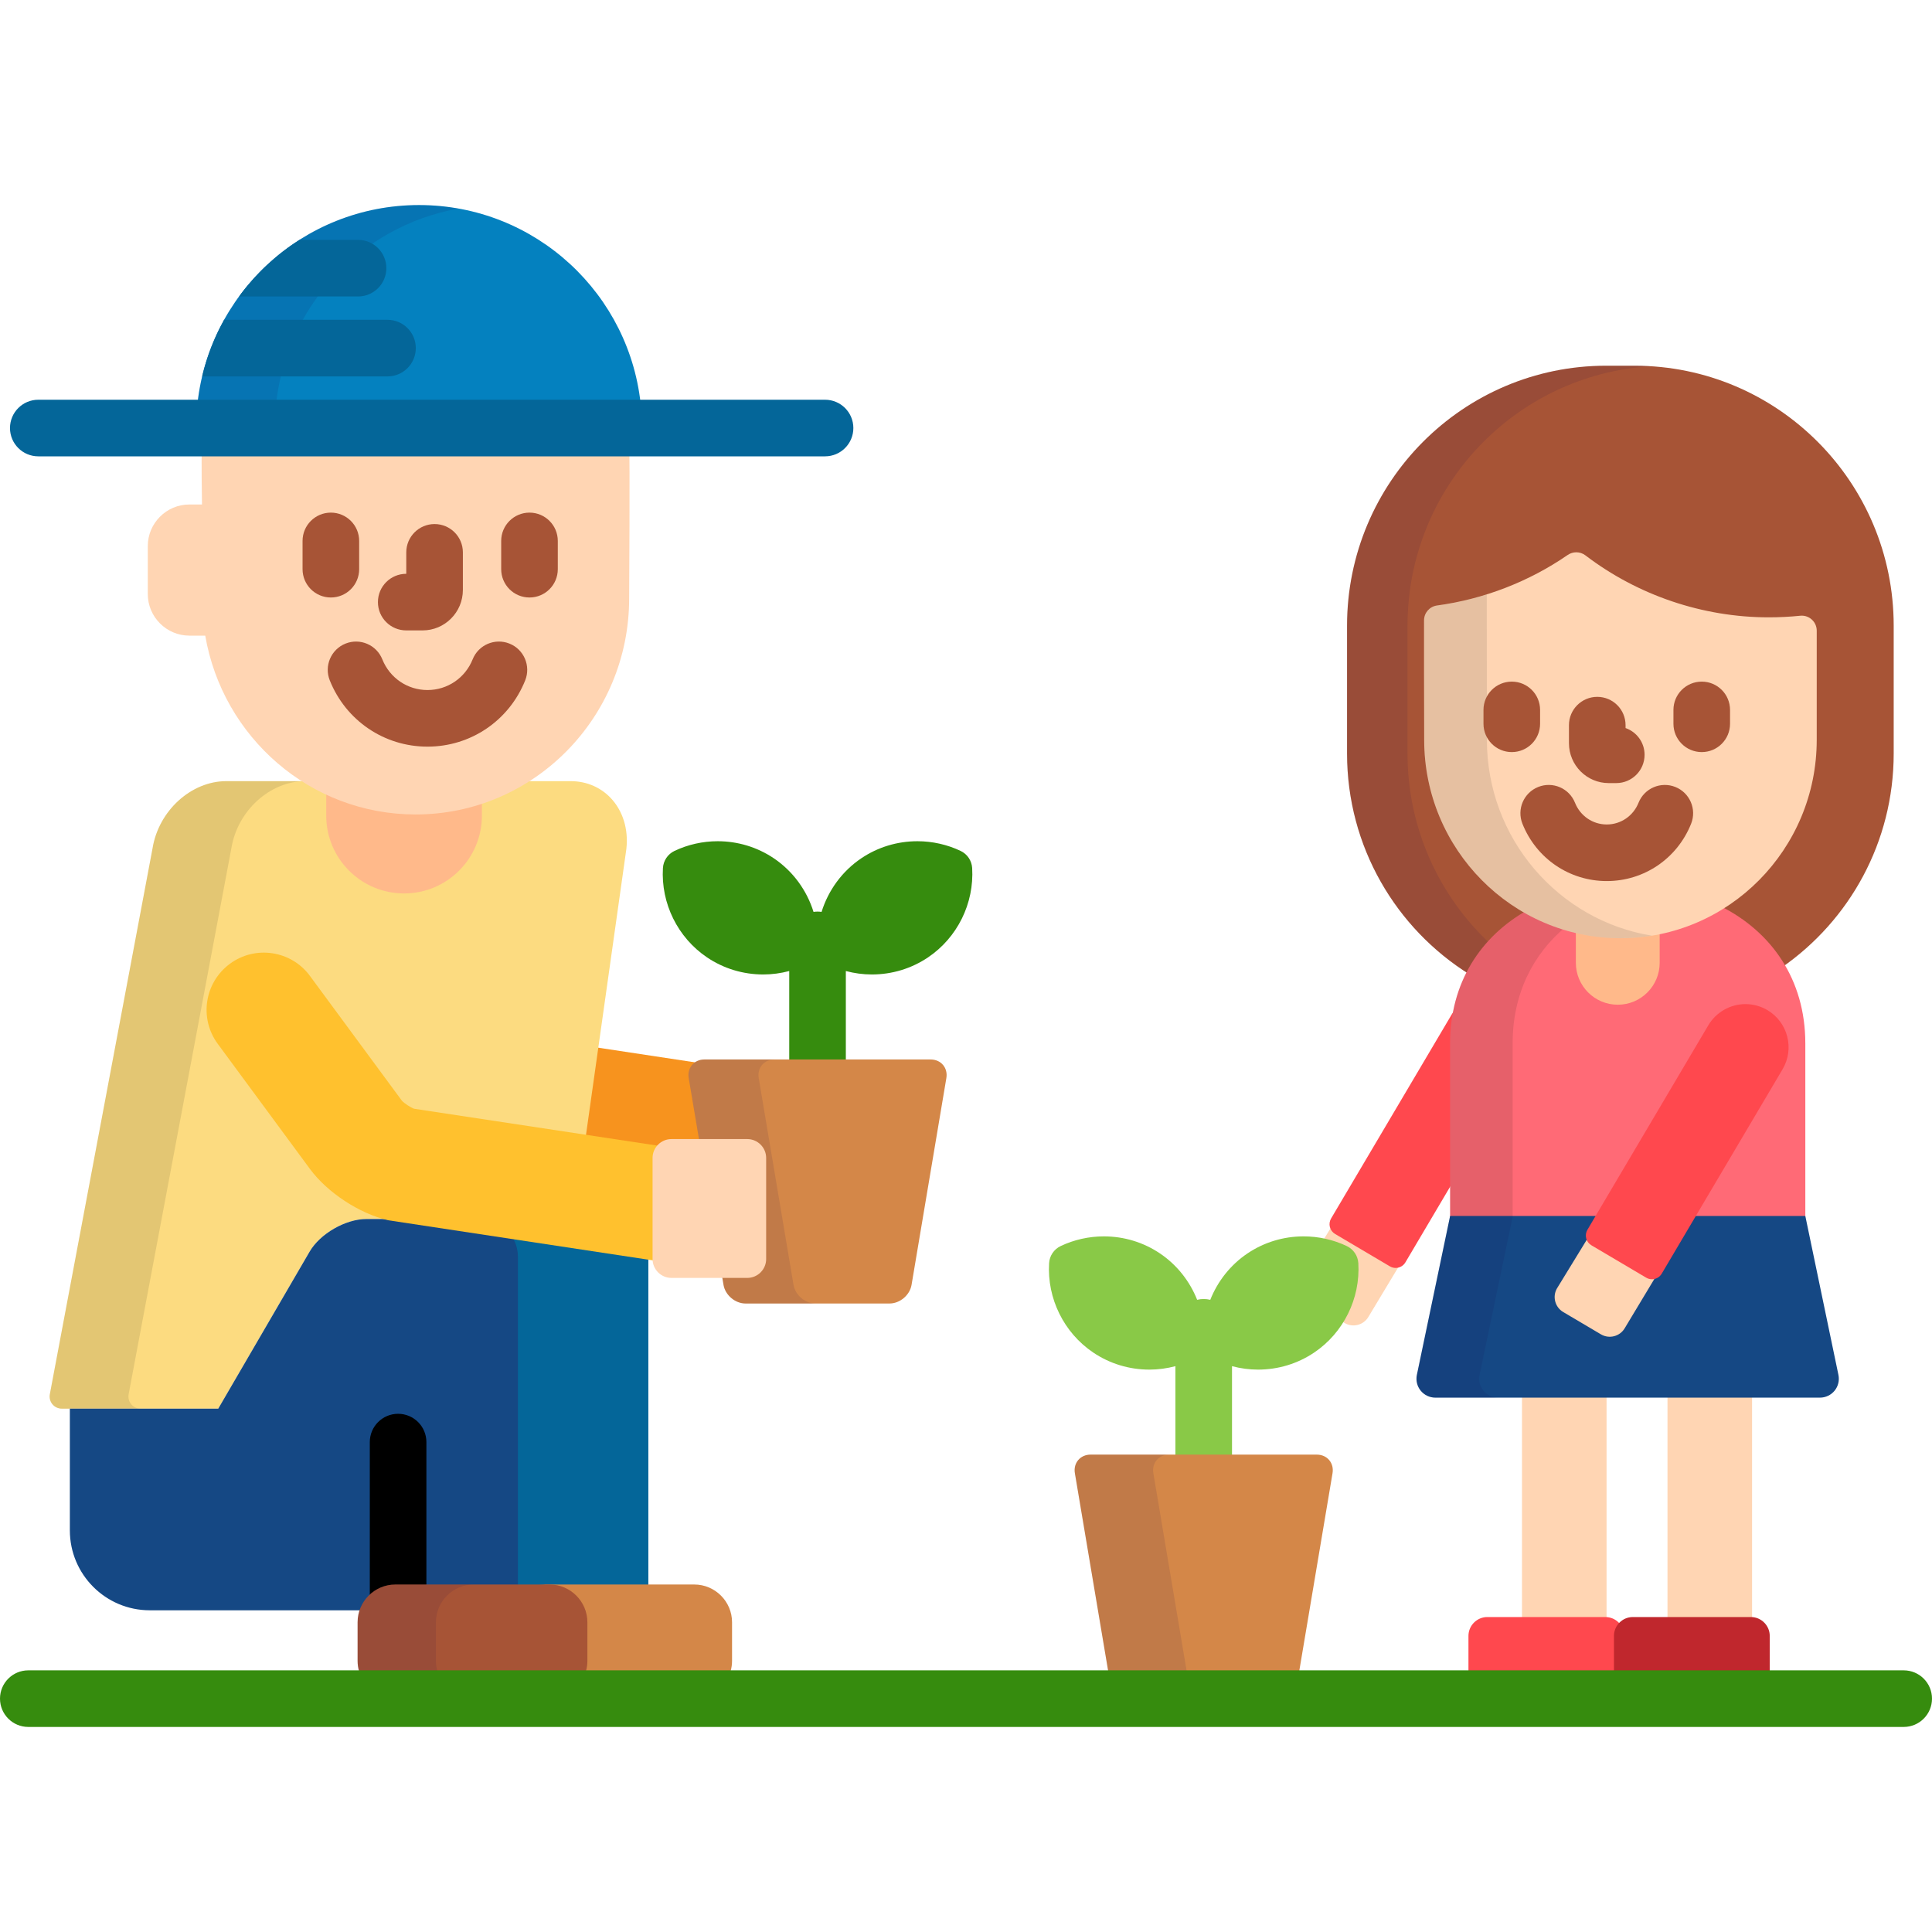 <?xml version="1.0" encoding="iso-8859-1"?>
<!-- Generator: Adobe Illustrator 19.0.0, SVG Export Plug-In . SVG Version: 6.00 Build 0)  -->
<svg version="1.1" id="Capa_1" xmlns="http://www.w3.org/2000/svg" xmlns:xlink="http://www.w3.org/1999/xlink" x="0px" y="0px"
	 viewBox="0 0 512 512" style="enable-background:new 0 0 512 512;" xml:space="preserve">
<path style="fill:#FFD5B3;" d="M370.594,335.171c-0.519,0-1.045-0.134-1.523-0.418l-14.523-8.586
	c-0.635-0.375-1.097-0.974-1.319-1.672l-8.518,13.903c-1.287,2.175-0.56,5.007,1.615,6.293l10.018,5.923
	c2.176,1.285,5.008,0.558,6.293-1.617l8.351-13.876C370.854,335.138,370.727,335.171,370.594,335.171z"/>
<path style="fill:#FF484E;" d="M386.365,273.495c0-2.566,0.223-5.047,0.635-7.442c-0.854,0.767-1.611,1.649-2.208,2.659
	l-32.037,54.191c-0.405,0.685-0.522,1.502-0.323,2.273c0.197,0.771,0.693,1.432,1.379,1.836l14.524,8.586
	c0.478,0.284,1.005,0.418,1.523,0.418c1.026,0,2.025-0.526,2.585-1.474l13.923-23.549v-37.498H386.365z"/>
<path style="fill:#368C0E;" d="M187.374,253.717c4.395,2.962,9.545,4.527,14.895,4.527c2.321,0,4.645-0.316,6.887-0.912v25.918h15
	v-25.918c2.241,0.596,4.564,0.912,6.886,0.912c5.349,0,10.499-1.565,14.895-4.527c7.771-5.237,12.253-14.31,11.697-23.686
	c-0.062-0.956-0.374-1.88-0.911-2.682c-0.541-0.797-1.283-1.435-2.145-1.843c-3.539-1.684-7.496-2.573-11.441-2.573
	c-5.349,0-10.499,1.565-14.895,4.527c-5.08,3.424-8.741,8.492-10.521,14.205c-0.348-0.05-0.701-0.084-1.063-0.084
	s-0.716,0.034-1.064,0.084c-1.78-5.713-5.441-10.781-10.521-14.205c-4.396-2.962-9.546-4.527-14.895-4.527
	c-3.946,0-7.902,0.89-11.439,2.572c-0.869,0.412-1.613,1.053-2.149,1.85c-0.536,0.797-0.851,1.725-0.908,2.684
	C175.122,239.407,179.604,248.48,187.374,253.717z"/>
<path style="fill:#F7931E;" d="M174.041,304.581c0.05,0.008,0.1,0.012,0.149,0.012c0.286,0,0.561-0.122,0.752-0.341
	c0.771-0.881,1.862-1.386,2.992-1.386h8.483l-2.916-17.328c-0.172-1.017,0.063-1.965,0.659-2.67c0.483-0.572,1.169-0.923,1.958-1.04
	l-28.554-4.326l-3.398,24.068L174.041,304.581z"/>
<path style="fill:#FCDB80;" d="M102.97,322.385c-7.284-1.688-15.554-7.122-20.033-13.202l-24.425-33.145
	c-4.635-6.291-3.287-15.182,3.004-19.819c2.454-1.808,5.357-2.764,8.396-2.764c4.491,0,8.76,2.155,11.419,5.767l24.368,33.067
	c0.792,0.892,2.679,2.133,3.732,2.488c0.056,0.019,0.112,0.032,0.171,0.041l45.556,6.902l10.703-75.81
	c0.845-5.201-0.425-10.245-3.48-13.836c-2.779-3.268-6.752-5.066-11.184-5.066H138.38c-8.284,4.969-17.939,7.833-28.247,7.833
	c-10.301,0-20.011-2.839-28.351-7.833H60c-9.356,0-17.959,7.851-19.57,17.792L13.205,369.494c-0.178,0.941,0.074,1.913,0.686,2.65
	c0.611,0.738,1.52,1.164,2.478,1.164l41.467-0.001l24.218-41.614c2.766-4.753,9.529-8.643,15.029-8.643h10.283L102.97,322.385z"/>
<g style="opacity:0.1;">
	<path d="M34.775,372.145c-0.611-0.737-0.863-1.709-0.686-2.65l27.225-144.693c1.611-9.941,10.214-17.792,19.57-17.792H60
		c-9.356,0-17.959,7.851-19.57,17.792L13.205,369.494c-0.178,0.941,0.074,1.913,0.686,2.65c0.611,0.738,1.52,1.164,2.478,1.164
		H37.25C36.293,373.309,35.386,372.882,34.775,372.145z"/>
</g>
<path style="fill:#FFB98A;" d="M110.133,214.842c-8.43,0-16.466-1.898-23.678-5.325v6.628c0,11.391,9.235,20.627,20.627,20.627
	c11.391,0,20.627-9.236,20.627-20.627v-4.201C122.181,213.814,116.274,214.842,110.133,214.842z"/>
<path style="fill:#FFD5B3;" d="M53.531,118.25c-0.232,1.974,0,15.444,0,15.444h-3.357c-6.055,0-11.008,4.954-11.008,11.009v12.736
	c0,6.055,4.953,11.01,11.008,11.01h4.215c4.634,26.921,27.82,47.393,55.744,47.393c31.26,0,56.6-25.646,56.6-57.287
	c0,0,0.232-38.331,0-40.305C166.733,118.25,53.531,118.25,53.531,118.25z"/>
<g>
	<path style="fill:#A75436;" d="M111.991,167.064h-4.338c-4.143,0-7.5-3.357-7.5-7.5s3.357-7.5,7.5-7.5h0.013v-5.684
		c0-4.143,3.357-7.5,7.5-7.5s7.5,3.357,7.5,7.5v9.973C122.666,162.26,117.877,167.064,111.991,167.064z"/>
	<path style="fill:#A75436;" d="M140.322,158.342c-4.143,0-7.5-3.357-7.5-7.5v-7.493c0-4.143,3.357-7.5,7.5-7.5s7.5,3.357,7.5,7.5
		v7.493C147.822,154.984,144.465,158.342,140.322,158.342z"/>
	<path style="fill:#A75436;" d="M87.682,158.342c-4.143,0-7.5-3.357-7.5-7.5v-7.493c0-4.143,3.357-7.5,7.5-7.5s7.5,3.357,7.5,7.5
		v7.493C95.182,154.984,91.824,158.342,87.682,158.342z"/>
	<path style="fill:#A75436;" d="M113.286,197.867c-11.456,0-21.619-6.892-25.892-17.557c-1.541-3.845,0.328-8.211,4.173-9.751
		c3.842-1.54,8.211,0.327,9.751,4.173c1.979,4.941,6.678,8.135,11.968,8.135c5.293,0,9.991-3.192,11.97-8.134
		c1.54-3.847,5.908-5.714,9.751-4.175c3.846,1.54,5.714,5.906,4.175,9.751C134.91,190.976,124.745,197.867,113.286,197.867z"/>
</g>
<path style="fill:#046699;" d="M132.871,326.915c1.329,1.697,2.129,3.825,2.129,6.136l0.025,87.859h36.795v-87.859
	c0-0.08-0.01-0.157-0.012-0.236L132.871,326.915z"/>
<path style="fill:#D48748;" d="M153,429.91v10.247c0,1.859-0.523,3.598-1.417,5.093h41.001c0.893-1.495,1.416-3.234,1.416-5.093
	V429.91c0-5.5-4.5-10-10-10h-40.895c-0.018,0-0.034,0.003-0.052,0.003C148.528,419.941,153,424.428,153,429.91z"/>
<path style="fill:#154884;" d="M107.365,323.051H97.082c-5.5,0-12.264,3.89-15.029,8.643l-24.218,41.614l-39.323,0.001v32.25
	c0,11.699,9.484,21.185,21.184,21.185h56.658c1.285-3.402,4.566-5.833,8.414-5.833h32.488v-87.859c0-2.138-0.687-4.12-1.841-5.75
	L107.365,323.051z"/>
<path d="M104.768,420.91H113v-38.74c0-4.143-3.357-7.5-7.5-7.5s-7.5,3.357-7.5,7.5v41.826
	C99.65,422.109,102.069,420.91,104.768,420.91z"/>
<path style="fill:#A75436;" d="M154.246,445.25c0.894-1.495,1.417-3.234,1.417-5.093V429.91c0-5.5-4.5-10-10-10h-40.896
	c-5.5,0-10,4.5-10,10v10.247c0,1.858,0.523,3.598,1.416,5.093H154.246z"/>
<path style="opacity:0.1;fill:#15004D;enable-background:new    ;" d="M116.941,445.25c-0.893-1.495-1.416-3.234-1.416-5.093V429.91
	c0-5.5,4.5-10,10-10h-20.758c-5.5,0-10,4.5-10,10v10.247c0,1.858,0.523,3.598,1.416,5.093H116.941z"/>
<path style="fill:#FFC12E;" d="M173.935,333.66v-26.794c0-1.25,0.587-2.353,1.487-3.087l-65.672-9.949
	c-0.881-0.298-2.627-1.441-3.247-2.134l-24.367-33.067c-4.97-6.748-14.468-8.186-21.214-3.215
	c-6.748,4.975-8.186,14.471-3.215,21.217l24.425,33.145c4.608,6.256,13.116,11.848,20.688,13.598l71.164,10.783
	C173.964,333.992,173.935,333.83,173.935,333.66z"/>
<path style="fill:#0481BF;" d="M169.904,108.25c-2.627-30.204-27.963-53.907-58.851-53.907c-30.886,0-56.224,23.703-58.851,53.907
	H169.904z"/>
<path style="opacity:0.1;fill:#15004D;enable-background:new    ;" d="M73.047,108.25c2.324-26.722,22.439-48.339,48.435-52.971
	c-3.387-0.604-6.867-0.937-10.428-0.937c-30.886,0-56.224,23.703-58.851,53.907L73.047,108.25L73.047,108.25z"/>
<g>
	<path style="fill:#046699;" d="M53.572,99.752h49.119c4.143,0,7.5-3.357,7.5-7.5s-3.357-7.5-7.5-7.5h-43.3
		C56.805,89.402,54.833,94.438,53.572,99.752z"/>
	<path style="fill:#046699;" d="M63.355,78.567h31.531c4.143,0,7.5-3.357,7.5-7.5s-3.357-7.5-7.5-7.5H79.369
		C73.142,67.532,67.707,72.625,63.355,78.567z"/>
</g>
<path style="fill:#D48748;" d="M235.741,345.441c2.75,0,5.373-2.219,5.83-4.931l9.223-54.807c0.457-2.712-1.42-4.931-4.17-4.931
	h-59.938c-2.75,0-4.627,2.219-4.17,4.931l9.224,54.807c0.457,2.712,3.08,4.931,5.83,4.931H235.741z"/>
<path style="opacity:0.1;fill:#15004D;enable-background:new    ;" d="M210.292,340.511l-9.224-54.807
	c-0.457-2.712,1.42-4.931,4.17-4.931h-18.553c-2.75,0-4.627,2.219-4.17,4.931l9.224,54.807c0.457,2.712,3.08,4.931,5.83,4.931
	h18.553C213.372,345.441,210.749,343.223,210.292,340.511z"/>
<path style="fill:#FFD5B3;" d="M203.039,333.66c0,2.75-2.25,5-5,5h-20.104c-2.75,0-5-2.25-5-5v-26.794c0-2.75,2.25-5,5-5h20.104
	c2.75,0,5,2.25,5,5V333.66z"/>
<path style="fill:#89C947;" d="M289.714,358.434c4.396,2.962,9.546,4.527,14.895,4.527c2.321,0,4.644-0.316,6.886-0.912v26.202h15
	v-26.202c2.242,0.596,4.564,0.912,6.887,0.912c5.349,0,10.499-1.565,14.895-4.527c7.771-5.237,12.253-14.31,11.697-23.685
	c-0.062-0.959-0.375-1.884-0.911-2.679c-0.54-0.798-1.282-1.437-2.145-1.847c-3.54-1.683-7.497-2.572-11.443-2.572
	c-5.348,0-10.498,1.564-14.893,4.526c-4.503,3.035-7.892,7.363-9.846,12.285c-0.559-0.133-1.14-0.211-1.74-0.211
	c-0.6,0-1.181,0.078-1.74,0.211c-1.953-4.922-5.342-9.25-9.845-12.285c-4.395-2.962-9.545-4.526-14.894-4.526
	c-3.947,0-7.903,0.89-11.441,2.572c-0.869,0.413-1.612,1.054-2.147,1.85c-0.538,0.799-0.853,1.727-0.908,2.685
	C277.462,344.123,281.943,353.195,289.714,358.434z"/>
<path style="fill:#D48748;" d="M294.079,445.227c0.001,0.008,0.005,0.016,0.007,0.023h49.818c0.002-0.008,0.006-0.016,0.007-0.023
	l9.223-54.807c0.457-2.712-1.42-4.931-4.17-4.931h-59.939c-2.75,0-4.627,2.219-4.17,4.931L294.079,445.227z"/>
<path style="opacity:0.1;fill:#15004D;enable-background:new    ;" d="M294.079,445.227c0.001,0.008,0.005,0.016,0.007,0.023h20.797
	c-0.001-0.008-0.005-0.016-0.006-0.023l-9.224-54.807c-0.457-2.712,1.42-4.931,4.17-4.931h-20.798c-2.75,0-4.627,2.219-4.17,4.931
	L294.079,445.227z"/>
<g>
	<path style="fill:#FFD5B3;" d="M425.44,431.25c0.108,0,0.208,0.025,0.315,0.032v-66.03h-22.413v65.998H425.44z"/>
	<path style="fill:#FFD5B3;" d="M464,431.25c0.107,0,0.209,0.025,0.315,0.032v-66.03h-22.412v65.998H464z"/>
</g>
<path style="fill:#FF484E;" d="M430.431,445.25c0.001-0.031,0.01-0.06,0.01-0.093v-11.626c0-2.75-2.25-5-5-5h-31.285
	c-2.75,0-5,2.25-5,5v11.626c0,0.032,0.009,0.062,0.01,0.093H430.431z"/>
<path style="fill:#C0272D;" d="M468.99,445.25c0.001-0.031,0.01-0.06,0.01-0.093v-11.626c0-2.75-2.25-5-5-5h-31.284
	c-2.75,0-5,2.25-5,5v11.626c0,0.032,0.009,0.062,0.01,0.093H468.99z"/>
<path style="fill:#A75436;" d="M433.164,96.919h-7.494c-37.934,0-68.686,30.857-68.686,68.923v33.834
	c0,24.73,12.988,46.406,32.485,58.566c3.288-6.497,8.453-11.919,15.318-15.896c7.546,4.12,16.057,6.296,24.65,6.296
	c9.356,0,18.52-2.547,26.535-7.37c7.062,3.635,12.544,8.828,16.206,15.119c17.922-12.438,29.672-33.195,29.672-56.715v-33.834
	C501.851,127.776,471.098,96.919,433.164,96.919z"/>
<path style="opacity:0.1;fill:#15004D;enable-background:new    ;" d="M395.002,250.195C381.477,237.611,373,219.644,373,199.676
	v-33.834c0-36.617,28.461-66.549,64.392-68.775c-1.399-0.087-2.806-0.147-4.228-0.147h-7.494c-37.934,0-68.686,30.857-68.686,68.923
	v33.834c0,24.73,12.988,46.406,32.485,58.566C390.941,255.333,392.789,252.639,395.002,250.195z"/>
<path style="fill:#FF6A76;" d="M478.427,276.496c0-16.964-9.005-29.628-22.499-36.368c-7.727,4.765-16.796,7.514-26.49,7.514
	c-8.94,0-17.344-2.343-24.658-6.443c-12.369,6.965-20.487,19.192-20.487,35.298v47.615h94.135v-47.616H478.427z"/>
<g style="opacity:0.1;">
	<path d="M415.047,245.521c-3.599-1.074-7.044-2.516-10.268-4.323c-12.369,6.965-20.487,19.192-20.487,35.298v47.615h16.573v-47.615
		C400.865,263.322,406.301,252.748,415.047,245.521z"/>
</g>
<path style="fill:#154884;" d="M487.204,364.368l-8.777-42.118h-94.135l-8.808,42.115c-0.308,1.474,0.064,3.008,1.014,4.177
	c0.95,1.168,2.375,1.847,3.881,1.847H482.31c1.505,0,2.93-0.678,3.88-1.846C487.139,367.375,487.512,365.842,487.204,364.368z"/>
<path style="opacity:0.1;fill:#15004D;enable-background:new    ;" d="M393.119,368.542c-0.949-1.169-1.321-2.703-1.014-4.177
	l8.808-42.115h-16.621l-8.808,42.115c-0.308,1.474,0.064,3.008,1.014,4.177c0.95,1.168,2.375,1.847,3.881,1.847H397
	C395.494,370.389,394.069,369.71,393.119,368.542z"/>
<path style="fill:#FFB98A;" d="M429.438,247.642c-4.069,0-8.023-0.498-11.82-1.413v8.926c0,6.132,4.974,11.106,11.106,11.106
	c6.136,0,11.108-4.975,11.108-11.106v-8.592C436.475,247.268,432.999,247.642,429.438,247.642z"/>
<path style="fill:#FFD5B3;" d="M429.438,248.642c28.679,0,52.013-23.579,52.013-52.564l0.002-28.95c0-1.12-0.477-2.193-1.313-2.945
	c-0.736-0.663-1.686-1.027-2.668-1.027c-0.135,0-0.268,0.007-0.404,0.023c-2.753,0.281-5.558,0.422-8.341,0.422
	c-17.457,0-34.703-5.832-48.573-16.422c-0.712-0.545-1.568-0.817-2.42-0.817c-0.79,0-1.578,0.232-2.263,0.701
	c-10.246,7.073-22.227,11.711-34.64,13.401c-1.971,0.268-3.438,1.945-3.443,3.929c-0.021,6.333,0.007,20.865,0.036,31.686
	C377.424,225.058,400.757,248.642,429.438,248.642z"/>
<g style="opacity:0.1;">
	<path d="M394.043,196.077c-0.015-5.521-0.029-22.459-0.037-38.567c-4.296,1.349-8.706,2.345-13.175,2.953
		c-1.971,0.268-3.438,1.945-3.443,3.929c-0.021,6.333,0.007,20.865,0.036,31.686c0,28.98,23.333,52.564,52.014,52.564
		c2.828,0,5.603-0.237,8.31-0.679C413.004,243.929,394.043,222.199,394.043,196.077z"/>
</g>
<g>
	<path style="fill:#A75436;" d="M428.33,207.528h-2.003c-5.809,0-10.535-4.74-10.535-10.567v-4.789c0-4.143,3.357-7.5,7.5-7.5
		s7.5,3.357,7.5,7.5v0.77c2.933,1.02,5.038,3.808,5.038,7.087C435.83,204.171,432.473,207.528,428.33,207.528z"/>
	<path style="fill:#A75436;" d="M400.639,199.311c-4.143,0-7.5-3.357-7.5-7.5v-3.676c0-4.143,3.357-7.5,7.5-7.5s7.5,3.357,7.5,7.5
		v3.676C408.139,195.953,404.781,199.311,400.639,199.311z"/>
	<path style="fill:#A75436;" d="M450.979,199.311c-4.143,0-7.5-3.357-7.5-7.5v-3.676c0-4.143,3.357-7.5,7.5-7.5s7.5,3.357,7.5,7.5
		v3.676C458.479,195.953,455.122,199.311,450.979,199.311z"/>
	<path style="fill:#A75436;" d="M425.81,233.492c-9.893,0-18.667-5.964-22.35-15.194c-1.535-3.848,0.339-8.211,4.186-9.746
		c3.845-1.538,8.21,0.337,9.746,4.186c1.396,3.496,4.7,5.755,8.419,5.755c3.718,0,7.024-2.26,8.42-5.757
		c1.537-3.846,5.901-5.717,9.747-4.183c3.847,1.536,5.719,5.9,4.183,9.747C444.474,227.528,435.701,233.492,425.81,233.492z"/>
</g>
<path style="fill:#368C0E;" d="M504.5,442.658H7.5c-4.143,0-7.5,3.357-7.5,7.5s3.357,7.5,7.5,7.5h497c4.143,0,7.5-3.357,7.5-7.5
	S508.643,442.658,504.5,442.658z"/>
<path style="fill:#046699;" d="M218.648,120.934h-208.5c-4.143,0-7.5-3.357-7.5-7.5s3.357-7.5,7.5-7.5h208.5
	c4.143,0,7.5,3.357,7.5,7.5S222.791,120.934,218.648,120.934z"/>
<path style="fill:#FFD5B3;" d="M438.521,338.172c-0.518,0-1.045-0.134-1.523-0.418l-14.523-8.586
	c-0.635-0.375-1.097-0.974-1.319-1.672l-8.518,13.903c-1.287,2.175-0.56,5.007,1.615,6.293l10.017,5.923
	c2.176,1.285,5.008,0.558,6.293-1.617l8.351-13.876C438.781,338.139,438.653,338.172,438.521,338.172z"/>
<path style="fill:#FF484E;" d="M437.784,339.017c-0.519,0-1.045-0.134-1.523-0.418l-14.523-8.586
	c-0.686-0.404-1.182-1.064-1.379-1.836c-0.198-0.77-0.082-1.588,0.323-2.272l32.037-54.191c2.047-3.466,5.823-5.618,9.854-5.618
	c2.038,0,4.047,0.551,5.81,1.594c5.428,3.21,7.232,10.237,4.025,15.663l-32.039,54.191
	C439.81,338.49,438.81,339.017,437.784,339.017z"/>
<g>
</g>
<g>
</g>
<g>
</g>
<g>
</g>
<g>
</g>
<g>
</g>
<g>
</g>
<g>
</g>
<g>
</g>
<g>
</g>
<g>
</g>
<g>
</g>
<g>
</g>
<g>
</g>
<g>
</g>
</svg>
